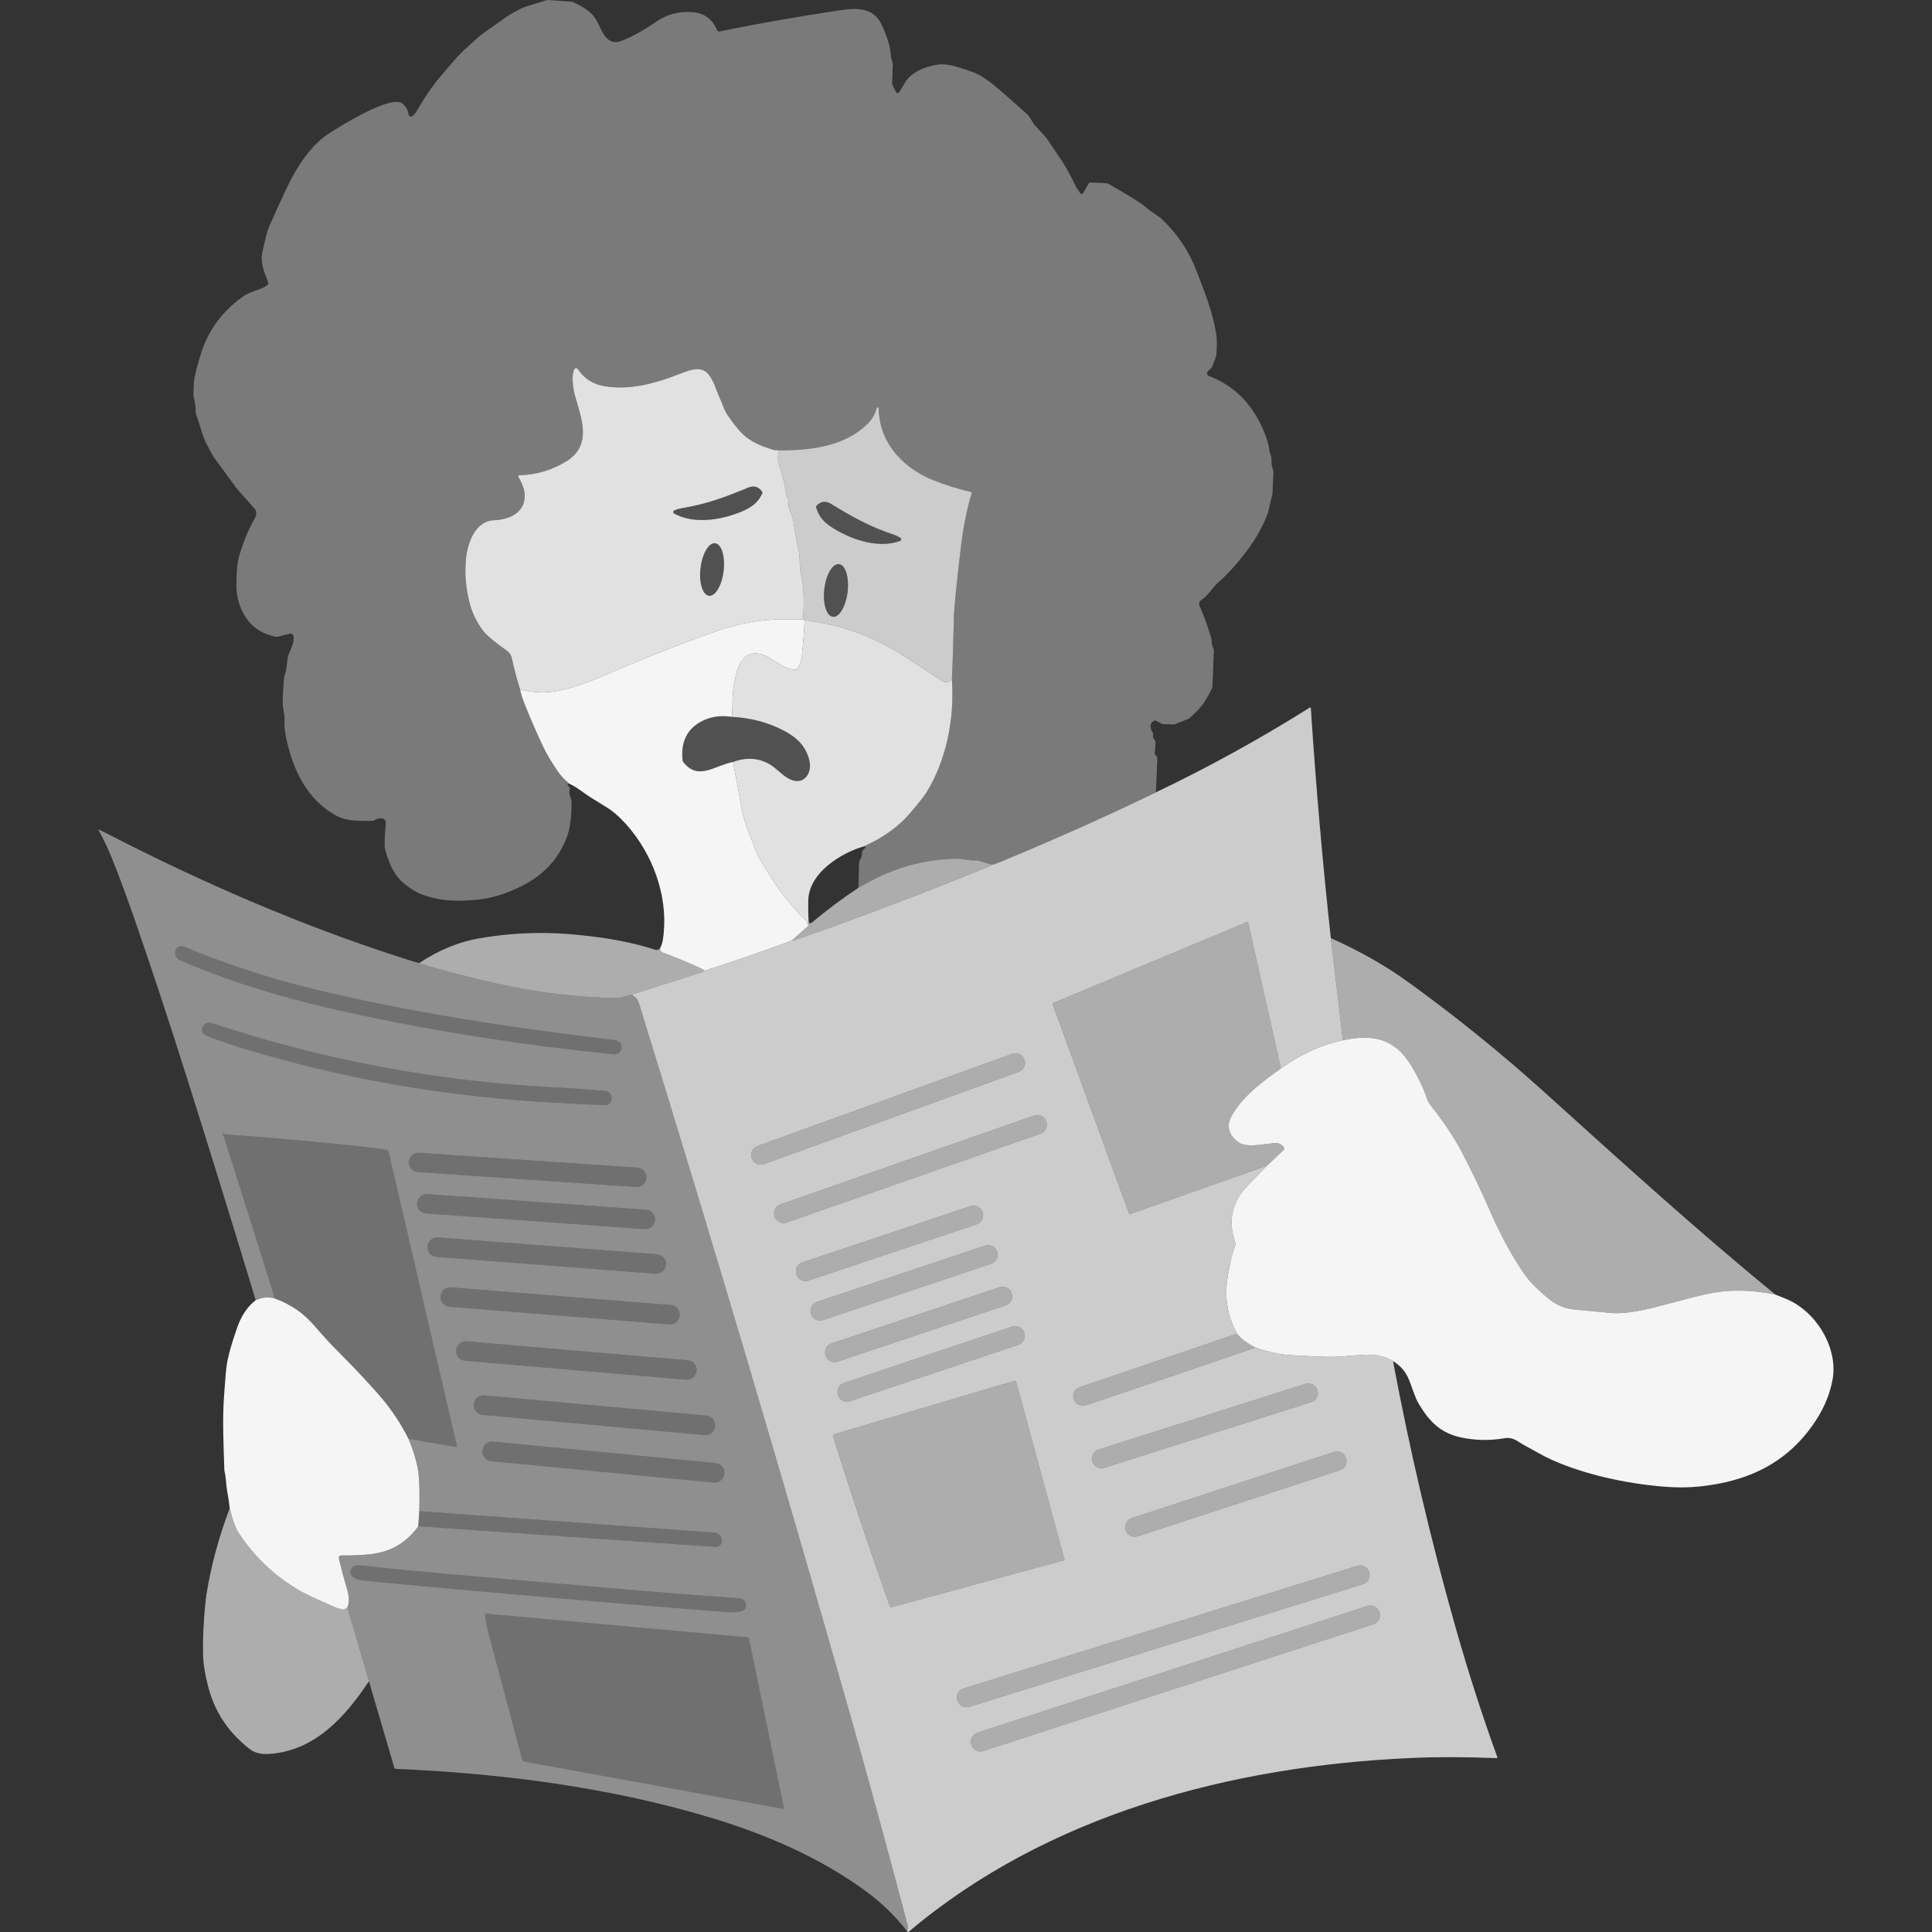 <?xml version="1.0" encoding="UTF-8" standalone="no"?>
<!DOCTYPE svg PUBLIC "-//W3C//DTD SVG 1.1//EN" "http://www.w3.org/Graphics/SVG/1.1/DTD/svg11.dtd">
<svg width="100%" height="100%" viewBox="0 0 300 300" version="1.1" xmlns="http://www.w3.org/2000/svg" xmlns:xlink="http://www.w3.org/1999/xlink" xml:space="preserve" xmlns:serif="http://www.serif.com/" style="fill-rule:evenodd;clip-rule:evenodd;stroke-linejoin:round;stroke-miterlimit:2;">
    <rect x="0" y="0" width="300" height="300" fill="#333333" stroke="none"/>
    <path d="M179.471,123.044C171.731,126.796 163.545,130.449 154.914,134.008C154.504,134.179 154.197,134.259 154.001,134.25L151.884,133.63C151.768,133.595 151.648,133.585 151.532,133.595C150.548,133.679 149.616,133.327 148.654,133.34C143.972,133.398 139.558,134.518 135.412,136.695C134.735,137.054 134.028,137.441 133.289,137.86L133.402,133.904C133.405,133.811 133.431,133.717 133.483,133.633C133.725,133.243 133.844,132.849 133.841,132.456C133.838,132.24 133.934,132.036 134.102,131.901C134.46,131.61 134.47,131.449 134.138,131.42C137.155,130.074 139.555,128.348 141.339,126.241C142.695,124.641 143.527,123.592 143.834,123.092C147.002,117.962 148.228,111.567 147.815,105.52C147.954,102.458 148.054,99.312 148.115,96.086C148.148,94.475 148.512,90.765 149.209,84.957C149.587,81.811 150.145,79.017 150.88,76.574C150.906,76.487 150.851,76.397 150.764,76.378C148.719,75.913 146.738,75.297 144.824,74.525C143.256,73.893 141.614,72.909 140.323,71.731C137.803,69.431 136.509,66.656 136.448,63.407C136.445,63.329 136.387,63.265 136.309,63.252C136.232,63.242 136.158,63.29 136.135,63.365C135.838,64.32 135.49,65.042 134.735,65.791C130.979,69.511 125.329,69.992 120.341,69.915C118.466,69.395 117.017,68.743 115.988,67.963C115.107,67.295 114.104,66.123 112.971,64.449C112.736,64.097 112.51,63.642 112.3,63.09C111.829,61.858 111.539,61.413 111.09,60.103C110.945,59.67 110.671,59.125 110.267,58.467C109.003,56.398 106.744,57.625 104.611,58.409C101.426,59.577 97.79,60.59 93.941,59.98C92.121,59.693 90.714,58.799 89.717,57.305C89.575,57.095 89.259,57.124 89.159,57.357C88.688,58.438 88.985,60.383 89.317,61.567C90.288,64.997 91.985,69.131 87.939,71.634C85.736,72.996 83.299,73.719 80.631,73.799C80.496,73.803 80.418,73.954 80.489,74.067C82.812,77.797 80.821,80.63 76.685,80.785C73.787,80.892 72.61,84.344 72.365,86.657C72.11,89.074 72.339,91.552 73.045,94.092C73.449,95.537 74.526,97.512 75.459,98.454C76.075,99.083 77.162,99.948 78.714,101.048C79.124,101.338 79.389,101.771 79.508,102.342C79.802,103.758 80.218,105.323 80.757,107.043C80.88,107.675 81.057,108.289 81.293,108.885C82.251,111.341 83.277,113.706 84.364,115.987C84.719,116.729 85.119,117.455 85.565,118.165C86.649,119.882 87.091,120.601 88.443,121.718L88.288,121.695C88.159,121.676 88.075,121.831 88.162,121.927C88.275,122.053 88.365,122.163 88.433,122.263C88.497,122.363 88.504,122.495 88.452,122.666C88.236,123.344 88.739,123.912 88.746,124.576C88.769,126.941 88.491,128.839 87.917,130.265C86.633,133.456 84.38,135.873 81.157,137.515C78.863,138.68 76.678,139.39 74.604,139.641C71.451,140.019 68.58,140.022 65.54,138.902C64.64,138.57 63.659,137.964 62.604,137.079C61.104,135.824 60.274,133.727 59.774,131.801C59.745,131.694 59.732,131.588 59.729,131.478C59.713,130.571 59.774,129.371 59.907,127.874C59.936,127.535 59.778,127.235 59.519,127.145C59.084,126.993 58.616,127.071 58.119,127.377C58.026,127.435 57.922,127.464 57.816,127.464C56.067,127.477 53.931,127.555 52.369,126.735C47.536,124.192 45.332,119.233 44.342,114.103C44.193,113.341 44.138,112.596 44.174,111.87C44.229,110.699 43.867,110.034 43.89,108.895C43.906,108.011 43.977,106.827 44.1,105.339C44.116,105.136 44.161,104.936 44.235,104.742C44.642,103.668 44.464,102.497 44.88,101.477C45.2,100.703 45.781,99.538 45.561,98.731C45.493,98.486 45.245,98.341 45,98.402L43.099,98.873C43.015,98.896 42.928,98.896 42.844,98.88C40.896,98.489 39.415,97.596 38.401,96.202C37.482,94.934 36.933,93.498 36.753,91.891C36.695,91.378 36.701,90.336 36.775,88.771C36.827,87.683 37.004,86.67 37.311,85.728C37.966,83.705 38.734,81.924 39.621,80.385C39.802,80.072 39.84,79.717 39.734,79.323C39.708,79.227 39.663,79.136 39.598,79.062C38.366,77.617 37.082,76.378 36.085,74.932C36.017,74.832 35.052,73.519 33.197,70.992C33.116,70.886 32.758,70.228 32.119,69.024C31.361,67.598 31,65.736 30.519,64.552C30.435,64.342 30.387,64.116 30.383,63.887C30.374,63.168 30.287,62.5 30.119,61.887C30.064,61.687 30.038,61.48 30.041,61.274C30.07,59.961 30.115,59.144 30.177,58.818C30.39,57.715 30.725,56.427 31.187,54.959C32.326,51.329 34.475,48.38 37.637,46.115C38.731,45.331 39.54,45.238 40.657,44.763C41.041,44.599 41.344,44.415 41.56,44.215C41.66,44.124 41.693,43.986 41.644,43.863C41.041,42.33 40.383,40.753 40.741,39.175C40.912,38.42 41.067,37.742 41.205,37.142C41.409,36.264 41.609,35.597 41.809,35.138C42.88,32.689 43.874,30.528 44.793,28.653C46.232,25.707 48.355,22.448 51.214,20.628C52.718,19.673 60.746,14.611 62.501,16.095C63.053,16.563 63.369,17.124 63.449,17.779C63.488,18.073 63.833,18.205 64.056,18.012C64.35,17.754 64.566,17.502 64.705,17.26C65.379,16.072 66.105,14.924 66.883,13.817C67.963,12.272 69.235,10.926 70.451,9.481C71.155,8.645 71.797,7.98 72.381,7.483C73.355,6.648 74.02,5.909 75.181,5.073C77.301,3.55 78.463,2.724 78.666,2.592C80.057,1.711 81.163,1.153 81.986,0.911C83.37,0.507 84.322,0.214 84.845,0.027C84.903,0.004 84.964,-0.002 85.026,0.001L88.804,0.259C88.846,0.262 88.888,0.272 88.923,0.288C90.414,0.988 91.453,1.672 92.037,2.334C92.402,2.747 92.77,3.369 93.144,4.199C93.825,5.702 94.715,6.999 96.425,6.373C97.993,5.799 99.845,4.779 101.978,3.318C103.588,2.217 105.421,1.737 107.483,1.882C109.383,2.014 110.642,3.011 111.319,4.654C111.387,4.818 111.564,4.915 111.739,4.876C117.93,3.615 124.248,2.508 130.685,1.559C133.147,1.195 135.703,1.224 136.919,3.857C137.761,5.686 138.226,7.206 138.313,8.409C138.345,8.855 138.439,9.28 138.59,9.684C138.626,9.781 138.642,9.887 138.639,9.99L138.526,12.981C138.523,13.059 138.539,13.133 138.574,13.201L139.145,14.327C139.226,14.485 139.442,14.508 139.555,14.372C139.778,14.104 140.091,13.607 140.494,12.881C141.443,11.171 143.805,10.284 145.66,10.026C146.512,9.906 147.576,10.052 148.857,10.455C150.474,10.962 151.526,11.352 152.013,11.62C152.894,12.104 153.878,12.814 154.972,13.749C156.143,14.753 157.656,16.085 159.512,17.747C159.734,17.947 159.999,18.334 160.309,18.905C160.402,19.08 160.515,19.244 160.647,19.396C161.451,20.325 162.38,21.158 163.009,22.193C163.142,22.409 163.635,23.142 164.493,24.384C165.458,25.784 166.323,27.427 167.097,29.034C167.139,29.118 167.352,29.44 167.739,30.005C167.849,30.163 168.085,30.157 168.181,29.989L169.04,28.498C169.098,28.401 169.204,28.343 169.317,28.346L171.747,28.44C171.882,28.443 172.015,28.482 172.131,28.55C175.361,30.392 177.277,31.589 177.887,32.141C178.813,32.983 179.729,33.37 180.546,34.154C182.901,36.419 184.656,39.065 185.808,42.092C187.264,45.922 188.277,48.409 188.858,51.891C189.009,52.807 188.932,53.975 188.899,54.766C188.887,55.072 188.825,55.372 188.716,55.66L188.29,56.782C188.212,56.979 188.093,57.157 187.935,57.302L187.577,57.628C187.328,57.854 187.402,58.26 187.715,58.38C190.629,59.493 192.926,61.329 194.607,63.881C195.704,65.549 196.485,67.262 196.953,69.027C197.085,69.527 197.053,70.047 197.231,70.424C197.395,70.776 197.466,71.205 197.437,71.712C197.405,72.293 197.611,72.589 197.698,73.054C197.731,73.209 197.744,73.367 197.737,73.522L197.589,76.655C197.585,76.69 197.582,76.723 197.573,76.755L196.876,79.669C196.872,79.685 196.866,79.698 196.863,79.711C196.075,81.766 194.972,83.734 193.549,85.612C192.062,87.574 190.6,89.184 189.164,90.445C188.177,91.31 187.693,92.407 186.518,93.185C186.231,93.375 186.121,93.743 186.26,94.059C186.883,95.456 187.477,97.07 188.035,98.902C188.215,99.486 188.077,100.083 188.396,100.664C188.461,100.777 188.49,100.906 188.486,101.038L188.28,106.42C188.27,106.649 188.215,106.869 188.112,107.072C187.854,107.588 187.509,108.205 187.076,108.924C186.502,109.873 185.17,111.099 184.589,111.589C184.556,111.612 184.521,111.631 184.482,111.644L182.359,112.483C182.349,112.486 182.34,112.486 182.33,112.486L180.726,112.451C180.565,112.448 180.407,112.406 180.268,112.325L179.581,111.928C179.487,111.873 179.375,111.867 179.275,111.909C178.449,112.26 178.526,113.057 178.971,113.732C179.023,113.812 179.052,113.909 179.049,114.009L179.033,114.403C179.029,114.522 179.078,114.638 179.165,114.719C179.345,114.884 179.433,115.1 179.423,115.368C179.394,116.132 179.355,116.642 179.304,116.897C179.278,117.026 179.329,117.162 179.436,117.242C179.849,117.552 179.681,118.136 179.668,118.607C179.633,120.066 179.565,121.543 179.471,123.044Z" style="fill:white;fill-opacity:0.35;fill-rule:nonzero;"/>
    <path d="M120.341,69.915C120.596,69.876 120.776,69.899 120.883,69.979C120.947,70.031 120.973,70.115 120.951,70.192C120.773,70.77 120.747,71.309 120.88,71.802C121.209,73.038 121.819,74.651 121.98,76.187C122.035,76.707 122.164,77.126 122.361,77.446C122.422,77.542 122.451,77.655 122.441,77.765C122.364,78.804 122.619,79.152 122.935,79.936C123.035,80.188 123.109,80.449 123.151,80.714C123.519,83.04 123.813,84.654 124.032,85.554C124.135,85.977 124.19,86.651 124.193,87.577C124.197,88.032 124.313,88.855 124.545,90.045C124.8,91.346 124.861,93.395 124.732,96.189C123.696,96.186 122.657,96.182 121.609,96.179C118.043,96.166 114.523,96.863 111.184,98.025C104.743,100.267 98.968,102.697 92.463,105.446C90.892,106.107 89.198,106.666 87.375,107.114C85.132,107.666 82.928,107.643 80.757,107.043C80.218,105.323 79.802,103.758 79.508,102.342C79.389,101.771 79.124,101.338 78.714,101.048C77.162,99.948 76.075,99.083 75.459,98.454C74.526,97.512 73.449,95.537 73.045,94.092C72.339,91.552 72.11,89.074 72.365,86.657C72.61,84.344 73.787,80.892 76.685,80.785C80.821,80.63 82.812,77.797 80.489,74.067C80.418,73.954 80.496,73.803 80.631,73.799C83.299,73.719 85.736,72.996 87.939,71.634C91.985,69.131 90.288,64.997 89.317,61.567C88.985,60.383 88.688,58.438 89.159,57.357C89.259,57.124 89.575,57.095 89.717,57.305C90.714,58.799 92.121,59.693 93.941,59.98C97.79,60.59 101.426,59.577 104.611,58.409C106.744,57.625 109.003,56.398 110.267,58.467C110.671,59.125 110.945,59.67 111.09,60.103C111.539,61.413 111.829,61.858 112.3,63.09C112.51,63.642 112.736,64.097 112.971,64.449C114.104,66.123 115.107,67.295 115.988,67.963C117.017,68.743 118.466,69.395 120.341,69.915ZM118.353,76.645C118.402,76.542 118.389,76.419 118.324,76.323C117.776,75.551 117.053,75.355 116.153,75.729C112.739,77.155 109.567,78.31 106.044,78.878C105.544,78.962 105.098,79.085 104.708,79.249C104.498,79.34 104.482,79.63 104.679,79.743C107.709,81.43 111.903,80.775 115.056,79.481C116.566,78.865 117.663,78.155 118.353,76.645ZM111.05,84.356C110.058,84.241 109.041,85.97 108.776,88.224C108.512,90.478 109.099,92.398 110.091,92.515C111.084,92.63 112.1,90.9 112.365,88.646C112.629,86.393 112.042,84.473 111.05,84.356Z" style="fill:white;fill-opacity:0.85;fill-rule:nonzero;"/>
    <path d="M147.815,105.52C147.263,105.982 146.725,106.033 146.195,105.681C143.404,103.816 141.307,102.445 139.907,101.568C135.299,98.683 130.311,96.928 124.942,96.305C124.842,96.224 124.774,96.186 124.732,96.189C124.861,93.395 124.8,91.346 124.545,90.045C124.313,88.855 124.197,88.032 124.193,87.577C124.19,86.651 124.135,85.977 124.032,85.554C123.813,84.654 123.519,83.04 123.151,80.714C123.109,80.449 123.035,80.188 122.935,79.936C122.619,79.152 122.364,78.804 122.441,77.765C122.451,77.655 122.422,77.542 122.361,77.446C122.164,77.126 122.035,76.707 121.98,76.187C121.819,74.651 121.209,73.038 120.88,71.802C120.747,71.309 120.773,70.77 120.951,70.192C120.973,70.115 120.947,70.031 120.883,69.979C120.776,69.899 120.596,69.876 120.341,69.915C125.329,69.992 130.979,69.511 134.735,65.791C135.49,65.042 135.838,64.32 136.135,63.365C136.158,63.29 136.232,63.242 136.309,63.252C136.387,63.265 136.445,63.329 136.448,63.407C136.509,66.656 137.803,69.431 140.323,71.731C141.614,72.909 143.256,73.893 144.824,74.525C146.738,75.297 148.719,75.913 150.764,76.378C150.851,76.397 150.906,76.487 150.88,76.574C150.145,79.017 149.587,81.811 149.209,84.957C148.512,90.765 148.148,94.475 148.115,96.086C148.054,99.312 147.954,102.458 147.815,105.52ZM126.736,78.807C127.181,80.408 128.156,81.279 129.549,82.124C132.463,83.892 136.503,85.196 139.758,83.999C139.971,83.921 140,83.628 139.807,83.508C139.449,83.286 139.026,83.092 138.545,82.934C135.154,81.821 132.202,80.188 129.053,78.246C128.223,77.733 127.478,77.817 126.817,78.494C126.736,78.578 126.704,78.697 126.736,78.807ZM130.281,87.598C129.282,87.483 128.259,89.219 127.997,91.478C127.736,93.737 128.333,95.663 129.334,95.778C130.334,95.892 131.356,94.156 131.619,91.897C131.879,89.639 131.282,87.713 130.281,87.598Z" style="fill:white;fill-opacity:0.75;fill-rule:nonzero;"/>
    <path d="M118.353,76.645C117.663,78.155 116.566,78.865 115.056,79.481C111.903,80.775 107.709,81.43 104.679,79.743C104.482,79.63 104.498,79.34 104.708,79.249C105.098,79.085 105.544,78.962 106.044,78.878C109.567,78.31 112.739,77.155 116.153,75.729C117.053,75.355 117.776,75.551 118.324,76.323C118.389,76.419 118.402,76.542 118.353,76.645Z" style="fill:white;fill-opacity:0.15;fill-rule:nonzero;"/>
    <path d="M126.817,78.494C127.478,77.817 128.223,77.733 129.053,78.246C132.202,80.188 135.154,81.821 138.545,82.934C139.026,83.092 139.449,83.286 139.807,83.508C140,83.628 139.971,83.921 139.758,83.999C136.503,85.196 132.463,83.892 129.549,82.124C128.156,81.279 127.181,80.408 126.736,78.807C126.704,78.697 126.736,78.578 126.817,78.494Z" style="fill:white;fill-opacity:0.15;fill-rule:nonzero;"/>
    <path d="M111.05,84.356C112.042,84.473 112.629,86.393 112.365,88.646C112.1,90.9 111.084,92.63 110.091,92.515C109.099,92.398 108.512,90.478 108.776,88.224C109.041,85.97 110.058,84.241 111.05,84.356Z" style="fill:white;fill-opacity:0.15;fill-rule:nonzero;"/>
    <path d="M130.281,87.598C131.282,87.713 131.879,89.639 131.619,91.897C131.356,94.156 130.334,95.892 129.334,95.778C128.333,95.663 127.736,93.737 127.997,91.478C128.259,89.219 129.282,87.483 130.281,87.598Z" style="fill:white;fill-opacity:0.15;fill-rule:nonzero;"/>
    <path d="M124.732,96.189C124.774,96.186 124.842,96.224 124.942,96.305C124.855,98.225 124.706,100.128 124.497,102.01C124.429,102.623 124.238,103.174 123.926,103.668C123.793,103.875 123.564,103.994 123.322,103.981C122.135,103.916 120.976,103.078 119.941,102.406C117.114,100.574 115.101,101.438 114.333,104.613C114.065,105.717 113.904,106.514 113.855,107.001C113.781,107.724 113.723,109.163 113.684,111.315C111.864,111.041 110.254,111.283 108.854,112.048C106.657,113.245 105.702,115.242 105.986,118.036C105.995,118.143 106.037,118.243 106.102,118.33C108.406,121.295 110.964,118.856 113.817,118.32C114.265,120.582 114.71,122.85 115.081,125.141C115.482,127.593 116.395,129.574 117.279,131.849C117.585,132.633 117.905,133.298 118.24,133.85C119.534,135.957 120.612,137.605 121.47,138.79C121.867,139.332 122.79,140.425 124.238,142.074C124.316,142.165 124.545,142.365 124.923,142.671C125.171,142.874 125.342,143.123 125.429,143.413C125.523,143.62 125.529,143.758 125.448,143.826C124.645,144.533 123.848,145.236 123.054,145.943C122.799,146.101 122.535,146.227 122.267,146.324C118.105,147.834 113.917,149.273 109.706,150.641C109.587,150.68 109.464,150.702 109.338,150.709C109.183,150.573 109.015,150.463 108.831,150.376C106.867,149.457 104.86,148.627 102.817,147.882C102.72,147.847 102.646,147.769 102.617,147.672L102.488,147.263C102.701,146.84 102.836,146.456 102.898,146.107C103.921,140.058 101.772,133.566 97.977,128.881C96.674,127.274 95.406,126.093 94.17,125.341C92.334,124.221 91.221,123.515 90.824,123.221C89.795,122.463 89.001,121.96 88.443,121.718C87.091,120.601 86.649,119.882 85.565,118.165C85.119,117.455 84.719,116.729 84.364,115.987C83.277,113.706 82.251,111.341 81.293,108.885C81.057,108.289 80.88,107.675 80.757,107.043C82.928,107.643 85.132,107.666 87.375,107.114C89.198,106.666 90.892,106.107 92.463,105.446C98.968,102.697 104.743,100.267 111.184,98.025C114.523,96.863 118.043,96.166 121.609,96.179C122.657,96.182 123.696,96.186 124.732,96.189Z" style="fill:white;fill-opacity:0.95;fill-rule:nonzero;"/>
    <path d="M147.815,105.52C148.228,111.567 147.002,117.962 143.834,123.092C143.527,123.592 142.695,124.641 141.339,126.241C139.555,128.348 137.155,130.074 134.138,131.42C130.54,132.478 125.613,135.531 125.507,139.806C125.481,140.88 125.497,141.948 125.555,143.016L125.429,143.413C125.342,143.123 125.171,142.874 124.923,142.671C124.545,142.365 124.316,142.165 124.238,142.074C122.79,140.425 121.867,139.332 121.47,138.79C120.612,137.605 119.534,135.957 118.24,133.85C117.905,133.298 117.585,132.633 117.279,131.849C116.395,129.574 115.482,127.593 115.081,125.141C114.71,122.85 114.265,120.582 113.817,118.32C115.865,117.565 117.75,117.678 119.476,118.656C120.499,119.236 121.393,120.327 122.48,120.914C124.752,122.144 126.194,120.095 125.671,118.039C125.097,115.784 123.696,114.474 121.599,113.393C119.199,112.157 116.559,111.467 113.684,111.315C113.723,109.163 113.781,107.724 113.855,107.001C113.904,106.514 114.065,105.717 114.333,104.613C115.101,101.438 117.114,100.574 119.941,102.406C120.976,103.078 122.135,103.916 123.322,103.981C123.564,103.994 123.793,103.875 123.926,103.668C124.238,103.174 124.429,102.623 124.497,102.01C124.706,100.128 124.855,98.225 124.942,96.305C130.311,96.928 135.299,98.683 139.907,101.568C141.307,102.445 143.404,103.816 146.195,105.681C146.725,106.033 147.263,105.982 147.815,105.52Z" style="fill:white;fill-opacity:0.85;fill-rule:nonzero;"/>
    <path d="M206.652,145.678L208.524,161.521C205.168,162.24 201.957,163.705 198.892,165.916L193.826,143.345C193.785,143.162 193.559,143.087 193.417,143.213L193.304,143.316C193.294,143.326 193.281,143.333 193.268,143.339L163.535,155.758C163.464,155.787 163.432,155.868 163.458,155.939L175.274,188.318C175.322,188.45 175.47,188.521 175.603,188.473L196.734,181.006C195.679,182.074 194.662,183.12 193.684,184.143C191.616,186.301 190.861,188.786 191.423,191.599C191.503,192.006 191.739,192.599 191.82,193.1C191.839,193.212 191.826,193.332 191.781,193.438C191.365,194.461 190.971,196.116 190.606,198.411C190.116,201.508 190.61,204.406 192.084,207.1C183.966,209.881 175.867,212.633 167.788,215.357C165.765,216.037 166.633,218.883 168.917,218.112C177.542,215.199 186.225,212.249 194.965,209.262C196.701,209.846 198.205,210.207 199.479,210.346C200.586,210.465 202.754,210.578 205.984,210.685C207.962,210.749 210.137,210.449 212.012,210.362C213.657,210.288 215.09,210.617 216.306,211.352C218.933,225.34 222.166,239.101 226.002,252.633C228.006,259.706 230.174,266.437 232.5,272.825C232.533,272.913 232.468,273.003 232.375,273C227.564,272.806 223.117,272.8 219.033,272.984C191.229,274.219 162.667,281.747 141.117,299.951C141.059,300 140.994,300.013 140.923,299.987C140.872,299.964 140.846,299.922 140.849,299.861C140.981,299.522 140.994,299.142 140.881,298.719C137.626,286.439 134.728,275.829 132.189,266.895C121.699,229.973 110.78,193.177 99.432,156.507C99.136,155.542 99.078,155.029 98.077,154.429C101.804,153.251 105.498,152.08 109.157,150.909C109.325,150.854 109.386,150.789 109.338,150.709C109.464,150.702 109.587,150.68 109.706,150.641C113.917,149.273 118.105,147.834 122.267,146.324C122.535,146.227 122.799,146.101 123.054,145.943C123.058,146.056 123.119,146.091 123.238,146.049C133.492,142.458 143.646,138.602 153.701,134.485C153.778,134.453 153.878,134.376 154.001,134.25C154.197,134.259 154.504,134.179 154.914,134.008C163.545,130.449 171.731,126.796 179.471,123.044C187.712,119.104 195.688,114.709 203.397,109.863C203.458,109.824 203.542,109.866 203.545,109.941C204.329,121.976 205.365,133.888 206.652,145.678ZM159.066,164.525C158.789,163.76 157.947,163.366 157.182,163.642L117.607,177.968C116.843,178.244 116.449,179.09 116.725,179.852L116.734,179.877C117.011,180.642 117.853,181.035 118.618,180.759L158.192,166.434C158.957,166.158 159.35,165.312 159.075,164.549L159.066,164.525ZM162.462,174.129C162.193,173.362 161.354,172.959 160.587,173.226L121.188,187.024C120.421,187.292 120.018,188.131 120.285,188.899L120.294,188.923C120.563,189.689 121.402,190.092 122.169,189.825L161.569,176.028C162.335,175.76 162.738,174.921 162.471,174.153L162.462,174.129ZM152.576,188.217C152.32,187.45 151.49,187.037 150.722,187.292L124.597,196.033C123.829,196.291 123.416,197.12 123.672,197.887L123.682,197.918C123.938,198.685 124.768,199.098 125.536,198.842L151.661,190.101C152.429,189.844 152.842,189.015 152.586,188.247L152.576,188.217ZM154.834,194.35C154.578,193.584 153.749,193.171 152.98,193.426L126.855,202.167C126.087,202.424 125.674,203.254 125.931,204.021L125.941,204.052C126.197,204.819 127.026,205.232 127.795,204.976L153.92,196.235C154.688,195.978 155.101,195.148 154.844,194.381L154.834,194.35ZM157.093,200.803C156.837,200.037 156.008,199.624 155.239,199.879L129.114,208.62C128.346,208.878 127.933,209.707 128.189,210.474L128.2,210.505C128.456,211.272 129.285,211.685 130.054,211.429L156.179,202.688C156.946,202.431 157.359,201.602 157.103,200.834L157.093,200.803ZM159.028,206.931C158.77,206.164 157.94,205.751 157.174,206.007L131.049,214.748C130.282,215.005 129.869,215.834 130.124,216.602L130.137,216.639C130.395,217.406 131.224,217.819 131.991,217.563L158.116,208.822C158.882,208.565 159.295,207.735 159.04,206.968L159.028,206.931ZM165.194,242.286C165.258,242.266 165.3,242.199 165.281,242.134L157.776,214.547C157.75,214.453 157.653,214.398 157.56,214.424L129.569,222.7C129.417,222.746 129.333,222.904 129.378,223.055C132.131,231.909 135.064,240.689 138.171,249.394C138.216,249.52 138.348,249.591 138.477,249.555L165.194,242.286ZM204.558,215.851C204.313,215.079 203.487,214.65 202.715,214.896L170.588,225.087C169.814,225.333 169.388,226.159 169.632,226.931L169.64,226.955C169.885,227.727 170.711,228.157 171.483,227.911L203.61,217.719C204.384,217.473 204.81,216.647 204.566,215.876L204.558,215.851ZM209.007,226.406C208.756,225.637 207.927,225.214 207.155,225.467L175.738,235.736C174.967,235.987 174.548,236.817 174.798,237.587L174.806,237.612C175.057,238.382 175.887,238.804 176.658,238.551L208.076,228.282C208.846,228.031 209.266,227.201 209.015,226.431L209.007,226.406ZM212.597,244.119C212.354,243.344 211.531,242.909 210.754,243.151L149.622,262.192C148.848,262.433 148.412,263.259 148.655,264.034L148.663,264.059C148.906,264.833 149.729,265.269 150.505,265.026L211.637,245.986C212.412,245.745 212.847,244.919 212.604,244.143L212.597,244.119ZM214.189,250.331C213.938,249.559 213.105,249.133 212.331,249.385L151.767,269.063C150.993,269.315 150.568,270.147 150.82,270.921L150.827,270.939C151.077,271.712 151.91,272.138 152.685,271.886L213.248,252.208C214.022,251.956 214.448,251.123 214.195,250.35L214.189,250.331Z" style="fill:white;fill-opacity:0.75;fill-rule:nonzero;"/>
    <path d="M113.684,111.315C116.559,111.467 119.199,112.157 121.599,113.393C123.696,114.474 125.097,115.784 125.671,118.039C126.194,120.095 124.752,122.144 122.48,120.914C121.393,120.327 120.499,119.236 119.476,118.656C117.75,117.678 115.865,117.565 113.817,118.32C110.964,118.856 108.406,121.295 106.102,118.33C106.037,118.243 105.995,118.143 105.986,118.036C105.702,115.242 106.657,113.245 108.854,112.048C110.254,111.283 111.864,111.041 113.684,111.315Z" style="fill:white;fill-opacity:0.15;fill-rule:nonzero;"/>
    <path d="M65.134,149.521C65.124,149.537 65.124,149.55 65.127,149.563C65.13,149.582 65.156,149.602 65.192,149.615C68.796,150.709 72.774,151.748 77.13,152.725C83.406,154.132 89.662,154.884 95.896,154.984C96.064,154.987 96.235,154.964 96.396,154.916L98.077,154.429C99.078,155.029 99.136,155.542 99.432,156.507C110.78,193.177 121.699,229.973 132.189,266.895C134.728,275.829 137.626,286.439 140.881,298.719C140.994,299.142 140.981,299.522 140.849,299.861C139.052,297.564 136.984,295.547 134.641,293.808C127.352,288.403 118.724,284.741 110.067,282.16C94.418,277.491 77.808,275.368 61.446,274.668C61.346,274.661 61.259,274.594 61.23,274.497L57.287,261.058L53.941,249.6C54.276,248.913 54.247,247.913 53.85,246.593C53.379,245.022 52.969,243.489 52.618,242.002C52.56,241.757 52.75,241.521 53.002,241.528C54.838,241.557 56.432,241.479 57.784,241.302C60.813,240.898 63.201,239.463 64.953,236.994L111.103,240.201C111.668,240.24 112.136,239.759 112.097,239.179L112.094,239.133C112.052,238.52 111.568,238.033 110.958,237.988L65.105,234.655C65.179,232.106 65.14,230.173 64.992,228.853C64.824,227.347 64.304,225.533 63.433,223.41L70.742,224.669C70.854,224.688 70.951,224.585 70.925,224.472L60.349,178.893C60.316,178.744 60.203,178.628 60.058,178.586C58.19,178.041 36.824,176.173 35.084,176.192C35.004,176.192 34.933,176.17 34.875,176.128C34.707,176.002 34.594,175.96 34.533,176.002C34.481,176.037 34.51,176.115 34.571,176.108C34.613,176.105 34.713,176.347 34.868,176.834C37.491,185.081 40.099,193.348 42.693,201.634C41.702,201.34 40.705,201.431 39.705,201.898C36.23,190.425 32.697,178.993 29.102,167.603C26.282,158.669 23.511,150.279 20.787,142.432C19.558,138.893 18.397,135.782 17.309,133.101C16.712,131.63 16.044,130.233 15.305,128.906C15.276,128.855 15.331,128.797 15.386,128.823C18.2,130.252 19.961,131.142 20.671,131.497C34.749,138.531 49.504,144.743 64.543,149.408C64.721,149.463 64.918,149.502 65.134,149.521ZM27.26,147.601L27.244,147.647C27.073,148.231 27.363,148.847 27.921,149.089C36.982,153.003 46.368,155.59 56.012,157.63C68.773,160.327 81.877,162.353 95.322,163.705C95.909,163.763 96.432,163.344 96.503,162.76L96.506,162.715C96.577,162.127 96.157,161.595 95.567,161.524C79.653,159.637 63.775,157.265 48.439,153.522C41.712,151.88 35.078,149.702 28.534,146.988C28.012,146.772 27.418,147.059 27.26,147.601ZM94.98,170.552C95.015,169.958 94.57,169.445 93.976,169.394C91.382,169.168 88.701,168.984 85.936,168.842C67.754,167.906 50.069,164.58 32.881,158.859C32.335,158.678 31.738,158.93 31.487,159.446L31.467,159.482C31.225,159.979 31.455,160.579 31.968,160.785C33.752,161.511 35.978,162.269 38.64,163.06C48.71,166.057 58.655,168.213 68.467,169.52C74.568,170.336 79.963,170.872 84.651,171.133C87.013,171.265 90.079,171.427 93.844,171.617C94.438,171.646 94.941,171.194 94.977,170.601L94.98,170.552ZM100.375,182.899C100.429,182.081 99.813,181.374 98.995,181.317L65.085,179.005C64.266,178.951 63.559,179.567 63.503,180.385L63.501,180.417C63.446,181.235 64.062,181.942 64.881,181.999L98.791,184.311C99.61,184.365 100.317,183.749 100.373,182.931L100.375,182.899ZM101.713,189.445C101.772,188.624 101.155,187.914 100.335,187.855L66.356,185.419C65.537,185.362 64.824,185.978 64.766,186.797L64.764,186.829C64.705,187.65 65.321,188.36 66.141,188.419L100.12,190.855C100.939,190.912 101.652,190.296 101.71,189.477L101.713,189.445ZM103.409,196.369C103.472,195.545 102.856,194.829 102.034,194.765L67.998,192.146C67.176,192.083 66.457,192.699 66.393,193.521L66.39,193.56C66.328,194.384 66.944,195.1 67.765,195.164L101.802,197.783C102.624,197.846 103.343,197.23 103.406,196.408L103.409,196.369ZM105.546,204.25C105.611,203.431 105.002,202.715 104.183,202.648L70.021,199.9C69.202,199.833 68.483,200.443 68.419,201.263L68.416,201.302C68.351,202.121 68.96,202.837 69.779,202.904L103.941,205.652C104.76,205.719 105.479,205.109 105.543,204.289L105.546,204.25ZM108.155,212.842C108.225,212.02 107.615,211.298 106.794,211.226L72.46,208.283C71.639,208.213 70.913,208.823 70.844,209.643L70.841,209.676C70.771,210.497 71.38,211.22 72.202,211.292L106.536,214.235C107.357,214.305 108.083,213.695 108.152,212.874L108.155,212.842ZM111.043,221.446C111.119,220.619 110.509,219.887 109.682,219.812L75.223,216.676C74.394,216.602 73.665,217.212 73.589,218.037L73.586,218.069C73.51,218.896 74.12,219.629 74.947,219.703L109.407,222.839C110.235,222.913 110.964,222.303 111.04,221.478L111.043,221.446ZM112.473,228.822C112.552,227.998 111.948,227.263 111.124,227.185L76.565,223.857C75.74,223.778 75.007,224.381 74.928,225.207L74.924,225.245C74.846,226.069 75.449,226.805 76.274,226.883L110.832,230.21C111.658,230.289 112.39,229.686 112.47,228.861L112.473,228.822ZM85.016,248.026C95.273,248.913 104.611,249.681 113.033,250.323C114.078,250.404 116.191,250.478 115.778,248.939C115.611,248.316 115.062,248.187 114.423,248.145C105.376,247.555 97.99,246.88 85.21,245.777C72.432,244.67 65.04,244.067 56.025,243.096C55.389,243.028 54.825,243.06 54.554,243.647C53.883,245.093 55.977,245.38 57.019,245.483C65.427,246.293 74.759,247.142 85.016,248.026ZM75.317,250.681C75.423,251.649 75.578,252.521 75.781,253.298C76.482,255.967 78.247,262.591 81.076,273.171C81.125,273.358 81.28,273.5 81.47,273.532L121.548,280.856C121.644,280.876 121.728,280.792 121.709,280.695L116.301,254.453C116.278,254.344 116.185,254.26 116.072,254.25L75.423,250.572C75.362,250.565 75.307,250.62 75.317,250.681Z" style="fill:white;fill-opacity:0.45;fill-rule:nonzero;"/>
    <path d="M154.001,134.25C153.878,134.376 153.778,134.453 153.701,134.485C143.646,138.602 133.492,142.458 123.238,146.049C123.119,146.091 123.058,146.056 123.054,145.943C123.848,145.236 124.645,144.533 125.448,143.826C125.529,143.758 125.523,143.62 125.429,143.413L125.555,143.016L125.623,143.216C125.674,143.371 125.865,143.423 125.987,143.32C128.394,141.306 130.827,139.486 133.289,137.86C134.028,137.441 134.735,137.054 135.412,136.695C139.558,134.518 143.972,133.398 148.654,133.34C149.616,133.327 150.548,133.679 151.532,133.595C151.648,133.585 151.768,133.595 151.884,133.63L154.001,134.25Z" style="fill:white;fill-opacity:0.6;fill-rule:nonzero;"/>
    <path d="M198.892,165.916C196.198,167.826 192.723,170.339 191.126,173.524C190.345,175.082 190.994,176.421 192.297,177.363C193.52,178.244 195.72,177.705 197.892,177.502C198.489,177.447 198.976,177.657 199.347,178.135C199.454,178.267 199.438,178.461 199.315,178.577L196.734,181.006L175.603,188.473C175.47,188.521 175.322,188.45 175.274,188.318L163.458,155.939C163.432,155.868 163.464,155.787 163.535,155.758L193.268,143.339C193.281,143.333 193.294,143.326 193.304,143.316L193.417,143.213C193.559,143.087 193.785,143.162 193.826,143.345L198.892,165.916Z" style="fill:white;fill-opacity:0.6;fill-rule:nonzero;"/>
    <path d="M102.488,147.263L102.617,147.672C102.646,147.769 102.72,147.847 102.817,147.882C104.86,148.627 106.867,149.457 108.831,150.376C109.015,150.463 109.183,150.573 109.338,150.709C109.386,150.789 109.325,150.854 109.157,150.909C105.498,152.08 101.804,153.251 98.077,154.429L96.396,154.916C96.235,154.964 96.064,154.987 95.896,154.984C89.662,154.884 83.406,154.132 77.13,152.725C72.774,151.748 68.796,150.709 65.192,149.615C65.156,149.602 65.13,149.582 65.127,149.563C65.124,149.55 65.124,149.537 65.134,149.521C68.131,147.53 71.222,146.256 74.404,145.704C78.405,145.01 82.409,144.752 86.416,144.927C87.859,144.988 89.582,145.136 91.579,145.369C95.325,145.801 98.71,146.504 101.736,147.476C102.027,147.569 102.278,147.498 102.488,147.263Z" style="fill:white;fill-opacity:0.6;fill-rule:nonzero;"/>
    <path d="M275.675,201.018C273.259,200.524 270.897,200.33 268.59,200.443C267.025,200.521 265.086,200.863 262.772,201.469C258.746,202.528 256.651,203.076 256.487,203.115C254.312,203.625 251.86,204.073 249.927,203.854C249.692,203.825 247.933,203.66 244.652,203.354C241.854,203.092 240.628,201.892 238.399,199.814C237.653,199.12 236.914,198.204 236.179,197.065C234.362,194.245 233.039,191.828 231.484,188.282C229.942,184.762 228.422,181.59 226.925,178.77C225.725,176.505 224.118,174.105 222.101,171.565C221.885,171.294 221.72,170.988 221.611,170.662C221.088,169.084 220.31,167.429 219.281,165.696C216.635,161.253 213.351,160.527 208.524,161.521L206.652,145.678C211.115,147.663 215.122,149.937 218.671,152.503C226.015,157.807 233.049,163.492 239.773,169.558C251.595,180.225 263.295,190.889 275.675,201.018Z" style="fill:white;fill-opacity:0.6;fill-rule:nonzero;"/>
    <path d="M27.26,147.601C27.418,147.059 28.012,146.772 28.534,146.988C35.078,149.702 41.712,151.88 48.439,153.522C63.775,157.265 79.653,159.637 95.567,161.524C96.157,161.595 96.577,162.127 96.506,162.715L96.503,162.76C96.432,163.344 95.909,163.763 95.322,163.705C81.877,162.353 68.773,160.327 56.012,157.63C46.368,155.59 36.982,153.003 27.921,149.089C27.363,148.847 27.073,148.231 27.244,147.647L27.26,147.601Z" style="fill:white;fill-opacity:0.3;fill-rule:nonzero;"/>
    <path d="M94.98,170.552L94.977,170.601C94.941,171.194 94.438,171.646 93.844,171.617C90.079,171.427 87.013,171.265 84.651,171.133C79.963,170.872 74.568,170.336 68.467,169.52C58.655,168.213 48.71,166.057 38.64,163.06C35.978,162.269 33.752,161.511 31.968,160.785C31.455,160.579 31.225,159.979 31.467,159.482L31.487,159.446C31.738,158.93 32.335,158.678 32.881,158.859C50.069,164.58 67.754,167.906 85.936,168.842C88.701,168.984 91.382,169.168 93.976,169.394C94.57,169.445 95.015,169.958 94.98,170.552Z" style="fill:white;fill-opacity:0.3;fill-rule:nonzero;"/>
    <path d="M275.675,201.018C276.192,201.221 276.75,201.447 277.35,201.692C281.971,203.583 285.484,209.265 284.552,214.263C284.149,216.418 283.31,218.486 282.029,220.471C277.753,227.092 271.555,230.028 263.869,230.825C262.137,231.006 260.252,231.009 258.223,230.838C252.457,230.347 246.13,228.999 240.873,226.643C239.58,226.066 238.182,225.204 236.766,224.459C235.672,223.881 235.027,223.088 233.601,223.333C231.326,223.717 229.1,223.678 226.922,223.217C223.676,222.523 221.962,220.768 220.272,217.931C219.736,217.031 219.378,215.75 218.836,214.366C218.323,213.053 217.477,212.046 216.306,211.352C215.09,210.617 213.657,210.288 212.012,210.362C210.137,210.449 207.962,210.749 205.984,210.685C202.754,210.578 200.586,210.465 199.479,210.346C198.205,210.207 196.701,209.846 194.965,209.262C193.684,208.619 192.723,207.9 192.084,207.1C190.61,204.406 190.116,201.508 190.606,198.411C190.971,196.116 191.365,194.461 191.781,193.438C191.826,193.332 191.839,193.212 191.82,193.1C191.739,192.599 191.503,192.006 191.423,191.599C190.861,188.786 191.616,186.301 193.684,184.143C194.662,183.12 195.679,182.074 196.734,181.006L199.315,178.577C199.438,178.461 199.454,178.267 199.347,178.135C198.976,177.657 198.489,177.447 197.892,177.502C195.72,177.705 193.52,178.244 192.297,177.363C190.994,176.421 190.345,175.082 191.126,173.524C192.723,170.339 196.198,167.826 198.892,165.916C201.957,163.705 205.168,162.24 208.524,161.521C213.351,160.527 216.635,161.253 219.281,165.696C220.31,167.429 221.088,169.084 221.611,170.662C221.72,170.988 221.885,171.294 222.101,171.565C224.118,174.105 225.725,176.505 226.925,178.77C228.422,181.59 229.942,184.762 231.484,188.282C233.039,191.828 234.362,194.245 236.179,197.065C236.914,198.204 237.653,199.12 238.399,199.814C240.628,201.892 241.854,203.092 244.652,203.354C247.933,203.66 249.692,203.825 249.927,203.854C251.86,204.073 254.312,203.625 256.487,203.115C256.651,203.076 258.746,202.528 262.772,201.469C265.086,200.863 267.025,200.521 268.59,200.443C270.897,200.33 273.259,200.524 275.675,201.018Z" style="fill:white;fill-opacity:0.95;fill-rule:nonzero;"/>
    <path d="M159.075,164.549C159.35,165.312 158.957,166.158 158.192,166.434L118.618,180.759C117.853,181.035 117.011,180.642 116.734,179.877L116.725,179.852C116.449,179.09 116.843,178.244 117.607,177.968L157.182,163.642C157.947,163.366 158.789,163.76 159.066,164.525L159.075,164.549Z" style="fill:white;fill-opacity:0.6;fill-rule:nonzero;"/>
    <path d="M162.471,174.153C162.738,174.921 162.335,175.76 161.569,176.028L122.169,189.825C121.402,190.092 120.563,189.689 120.294,188.923L120.285,188.899C120.018,188.131 120.421,187.292 121.188,187.024L160.587,173.226C161.354,172.959 162.193,173.362 162.462,174.129L162.471,174.153Z" style="fill:white;fill-opacity:0.6;fill-rule:nonzero;"/>
    <path d="M63.433,223.41C62.246,221.077 60.862,218.977 59.284,217.115C57.645,215.182 55.36,212.737 52.427,209.781C51.324,208.671 50.04,207.293 48.991,206.058C48.104,205.015 47.213,204.173 46.313,203.534C45.18,202.734 43.974,202.102 42.693,201.634C40.099,193.348 37.491,185.081 34.868,176.834C34.713,176.347 34.613,176.105 34.571,176.108C34.51,176.115 34.481,176.037 34.533,176.002C34.594,175.96 34.707,176.002 34.875,176.128C34.933,176.17 35.004,176.192 35.084,176.192C36.824,176.173 58.19,178.041 60.058,178.586C60.203,178.628 60.316,178.744 60.349,178.893L70.925,224.472C70.951,224.585 70.854,224.688 70.742,224.669L63.433,223.41Z" style="fill:white;fill-opacity:0.3;fill-rule:nonzero;"/>
    <path d="M100.373,182.931C100.317,183.749 99.61,184.365 98.791,184.311L64.881,181.999C64.062,181.942 63.446,181.235 63.501,180.417L63.503,180.385C63.559,179.567 64.266,178.951 65.085,179.005L98.995,181.317C99.813,181.374 100.429,182.081 100.375,182.899L100.373,182.931Z" style="fill:white;fill-opacity:0.3;fill-rule:nonzero;"/>
    <path d="M101.71,189.477C101.652,190.296 100.939,190.912 100.12,190.855L66.141,188.419C65.321,188.36 64.705,187.65 64.764,186.829L64.766,186.797C64.824,185.978 65.537,185.362 66.356,185.419L100.335,187.855C101.155,187.914 101.772,188.624 101.713,189.445L101.71,189.477Z" style="fill:white;fill-opacity:0.3;fill-rule:nonzero;"/>
    <path d="M152.586,188.247C152.842,189.015 152.429,189.844 151.661,190.101L125.536,198.842C124.768,199.098 123.938,198.685 123.682,197.918L123.672,197.887C123.416,197.12 123.829,196.291 124.597,196.033L150.722,187.292C151.49,187.037 152.32,187.45 152.576,188.217L152.586,188.247Z" style="fill:white;fill-opacity:0.6;fill-rule:nonzero;"/>
    <path d="M103.406,196.408C103.343,197.23 102.624,197.846 101.802,197.783L67.765,195.164C66.944,195.1 66.328,194.384 66.39,193.56L66.393,193.521C66.457,192.699 67.176,192.083 67.998,192.146L102.034,194.765C102.856,194.829 103.472,195.545 103.409,196.369L103.406,196.408Z" style="fill:white;fill-opacity:0.3;fill-rule:nonzero;"/>
    <path d="M154.844,194.381C155.101,195.148 154.688,195.978 153.92,196.235L127.795,204.976C127.026,205.232 126.197,204.819 125.941,204.052L125.931,204.021C125.674,203.254 126.087,202.424 126.855,202.167L152.98,193.426C153.749,193.171 154.578,193.584 154.834,194.35L154.844,194.381Z" style="fill:white;fill-opacity:0.6;fill-rule:nonzero;"/>
    <path d="M157.103,200.834C157.359,201.602 156.946,202.431 156.179,202.688L130.054,211.429C129.285,211.685 128.456,211.272 128.2,210.505L128.189,210.474C127.933,209.707 128.346,208.878 129.114,208.62L155.239,199.879C156.008,199.624 156.837,200.037 157.093,200.803L157.103,200.834Z" style="fill:white;fill-opacity:0.6;fill-rule:nonzero;"/>
    <path d="M105.543,204.289C105.479,205.109 104.76,205.719 103.941,205.652L69.779,202.904C68.96,202.837 68.351,202.121 68.416,201.302L68.419,201.263C68.483,200.443 69.202,199.833 70.021,199.9L104.183,202.648C105.002,202.715 105.611,203.431 105.546,204.25L105.543,204.289Z" style="fill:white;fill-opacity:0.3;fill-rule:nonzero;"/>
    <path d="M42.693,201.634C43.974,202.102 45.18,202.734 46.313,203.534C47.213,204.173 48.104,205.015 48.991,206.058C50.04,207.293 51.324,208.671 52.427,209.781C55.36,212.737 57.645,215.182 59.284,217.115C60.862,218.977 62.246,221.077 63.433,223.41C64.304,225.533 64.824,227.347 64.992,228.853C65.14,230.173 65.179,232.106 65.105,234.655L64.953,236.994C63.201,239.463 60.813,240.898 57.784,241.302C56.432,241.479 54.838,241.557 53.002,241.528C52.75,241.521 52.56,241.757 52.618,242.002C52.969,243.489 53.379,245.022 53.85,246.593C54.247,247.913 54.276,248.913 53.941,249.6L53.528,249.881C53.444,249.939 53.341,249.959 53.244,249.936C52.698,249.81 52.34,249.71 52.172,249.636C50.32,248.797 48.142,247.929 46.432,246.932C42.66,244.741 39.547,241.792 37.095,238.088C36.588,237.323 36.111,236.033 35.668,234.219C35.588,233.403 35.462,232.529 35.288,231.596C35.088,230.538 35.123,229.576 34.888,228.576C34.852,228.437 34.836,228.298 34.833,228.157C34.72,224.352 34.513,220.635 34.788,216.783C34.968,214.205 35.104,212.611 35.197,212.001C35.414,210.565 35.965,208.59 36.856,206.074C37.501,204.247 38.45,202.857 39.705,201.898C40.705,201.431 41.702,201.34 42.693,201.634Z" style="fill:white;fill-opacity:0.95;fill-rule:nonzero;"/>
    <path d="M159.04,206.968C159.295,207.735 158.882,208.565 158.116,208.822L131.991,217.563C131.224,217.819 130.395,217.406 130.137,216.639L130.124,216.602C129.869,215.834 130.282,215.005 131.049,214.748L157.174,206.007C157.94,205.751 158.77,206.164 159.028,206.931L159.04,206.968Z" style="fill:white;fill-opacity:0.6;fill-rule:nonzero;"/>
    <path d="M192.084,207.1C192.723,207.9 193.684,208.619 194.965,209.262C186.225,212.249 177.542,215.199 168.917,218.112C166.633,218.883 165.765,216.037 167.788,215.357C175.867,212.633 183.966,209.881 192.084,207.1Z" style="fill:white;fill-opacity:0.6;fill-rule:nonzero;"/>
    <path d="M108.152,212.874C108.083,213.695 107.357,214.305 106.536,214.235L72.202,211.292C71.38,211.22 70.771,210.497 70.841,209.676L70.844,209.643C70.913,208.823 71.639,208.213 72.46,208.283L106.794,211.226C107.615,211.298 108.225,212.02 108.155,212.842L108.152,212.874Z" style="fill:white;fill-opacity:0.3;fill-rule:nonzero;"/>
    <path d="M165.194,242.286L138.477,249.555C138.348,249.591 138.216,249.52 138.171,249.394C135.064,240.689 132.131,231.909 129.378,223.055C129.333,222.904 129.417,222.746 129.569,222.7L157.56,214.424C157.653,214.398 157.75,214.453 157.776,214.547L165.281,242.134C165.3,242.199 165.258,242.266 165.194,242.286Z" style="fill:white;fill-opacity:0.6;fill-rule:nonzero;"/>
    <path d="M204.566,215.876C204.81,216.647 204.384,217.473 203.61,217.719L171.483,227.911C170.711,228.157 169.885,227.727 169.64,226.955L169.632,226.931C169.388,226.159 169.814,225.333 170.588,225.087L202.715,214.896C203.487,214.65 204.313,215.079 204.558,215.851L204.566,215.876Z" style="fill:white;fill-opacity:0.6;fill-rule:nonzero;"/>
    <path d="M111.04,221.478C110.964,222.303 110.235,222.913 109.407,222.839L74.947,219.703C74.12,219.629 73.51,218.896 73.586,218.069L73.589,218.037C73.665,217.212 74.394,216.602 75.223,216.676L109.682,219.812C110.509,219.887 111.119,220.619 111.043,221.446L111.04,221.478Z" style="fill:white;fill-opacity:0.3;fill-rule:nonzero;"/>
    <path d="M112.47,228.861C112.39,229.686 111.658,230.289 110.832,230.21L76.274,226.883C75.449,226.805 74.846,226.069 74.924,225.245L74.928,225.207C75.007,224.381 75.74,223.778 76.565,223.857L111.124,227.185C111.948,227.263 112.552,227.998 112.473,228.822L112.47,228.861Z" style="fill:white;fill-opacity:0.3;fill-rule:nonzero;"/>
    <path d="M209.015,226.431C209.266,227.201 208.846,228.031 208.076,228.282L176.658,238.551C175.887,238.804 175.057,238.382 174.806,237.612L174.798,237.587C174.548,236.817 174.967,235.987 175.738,235.736L207.155,225.467C207.927,225.214 208.756,225.637 209.007,226.406L209.015,226.431Z" style="fill:white;fill-opacity:0.6;fill-rule:nonzero;"/>
    <path d="M53.941,249.6L57.287,261.058C53.634,266.559 48.972,271.822 41.896,272.345C40.754,272.429 39.821,272.251 39.098,271.816C38.585,271.503 37.85,270.873 36.885,269.925C34.649,267.718 33.119,265.001 32.29,261.774C31.9,260.248 31.561,258.509 31.529,256.899C31.484,254.353 31.593,252.395 31.793,249.997C31.887,248.891 31.977,248.087 32.058,247.587C32.781,243.092 33.984,238.636 35.668,234.219C36.111,236.033 36.588,237.323 37.095,238.088C39.547,241.792 42.66,244.741 46.432,246.932C48.142,247.929 50.32,248.797 52.172,249.636C52.34,249.71 52.698,249.81 53.244,249.936C53.341,249.959 53.444,249.939 53.528,249.881L53.941,249.6Z" style="fill:white;fill-opacity:0.6;fill-rule:nonzero;"/>
    <path d="M64.953,236.994L65.105,234.655L110.958,237.988C111.568,238.033 112.052,238.52 112.094,239.133L112.097,239.179C112.136,239.759 111.668,240.24 111.103,240.201L64.953,236.994Z" style="fill:white;fill-opacity:0.3;fill-rule:nonzero;"/>
    <path d="M85.21,245.777C97.99,246.88 105.376,247.555 114.423,248.145C115.062,248.187 115.611,248.316 115.778,248.939C116.191,250.478 114.078,250.404 113.033,250.323C104.611,249.681 95.273,248.913 85.016,248.026C74.759,247.142 65.427,246.293 57.019,245.483C55.977,245.38 53.883,245.093 54.554,243.647C54.825,243.06 55.389,243.028 56.025,243.096C65.04,244.067 72.432,244.67 85.21,245.777Z" style="fill:white;fill-opacity:0.3;fill-rule:nonzero;"/>
    <path d="M212.604,244.143C212.847,244.919 212.412,245.745 211.637,245.986L150.505,265.026C149.729,265.269 148.906,264.833 148.663,264.059L148.655,264.034C148.412,263.259 148.848,262.433 149.622,262.192L210.754,243.151C211.531,242.909 212.354,243.344 212.597,244.119L212.604,244.143Z" style="fill:white;fill-opacity:0.6;fill-rule:nonzero;"/>
    <path d="M214.195,250.35C214.448,251.123 214.022,251.956 213.248,252.208L152.685,271.886C151.91,272.138 151.077,271.712 150.827,270.939L150.82,270.921C150.568,270.147 150.993,269.315 151.767,269.063L212.331,249.385C213.105,249.133 213.938,249.559 214.189,250.331L214.195,250.35Z" style="fill:white;fill-opacity:0.6;fill-rule:nonzero;"/>
    <path d="M75.317,250.681C75.307,250.62 75.362,250.565 75.423,250.572L116.072,254.25C116.185,254.26 116.278,254.344 116.301,254.453L121.709,280.695C121.728,280.792 121.644,280.876 121.548,280.856L81.47,273.532C81.28,273.5 81.125,273.358 81.076,273.171C78.247,262.591 76.482,255.967 75.781,253.298C75.578,252.521 75.423,251.649 75.317,250.681Z" style="fill:white;fill-opacity:0.3;fill-rule:nonzero;"/>
</svg>
